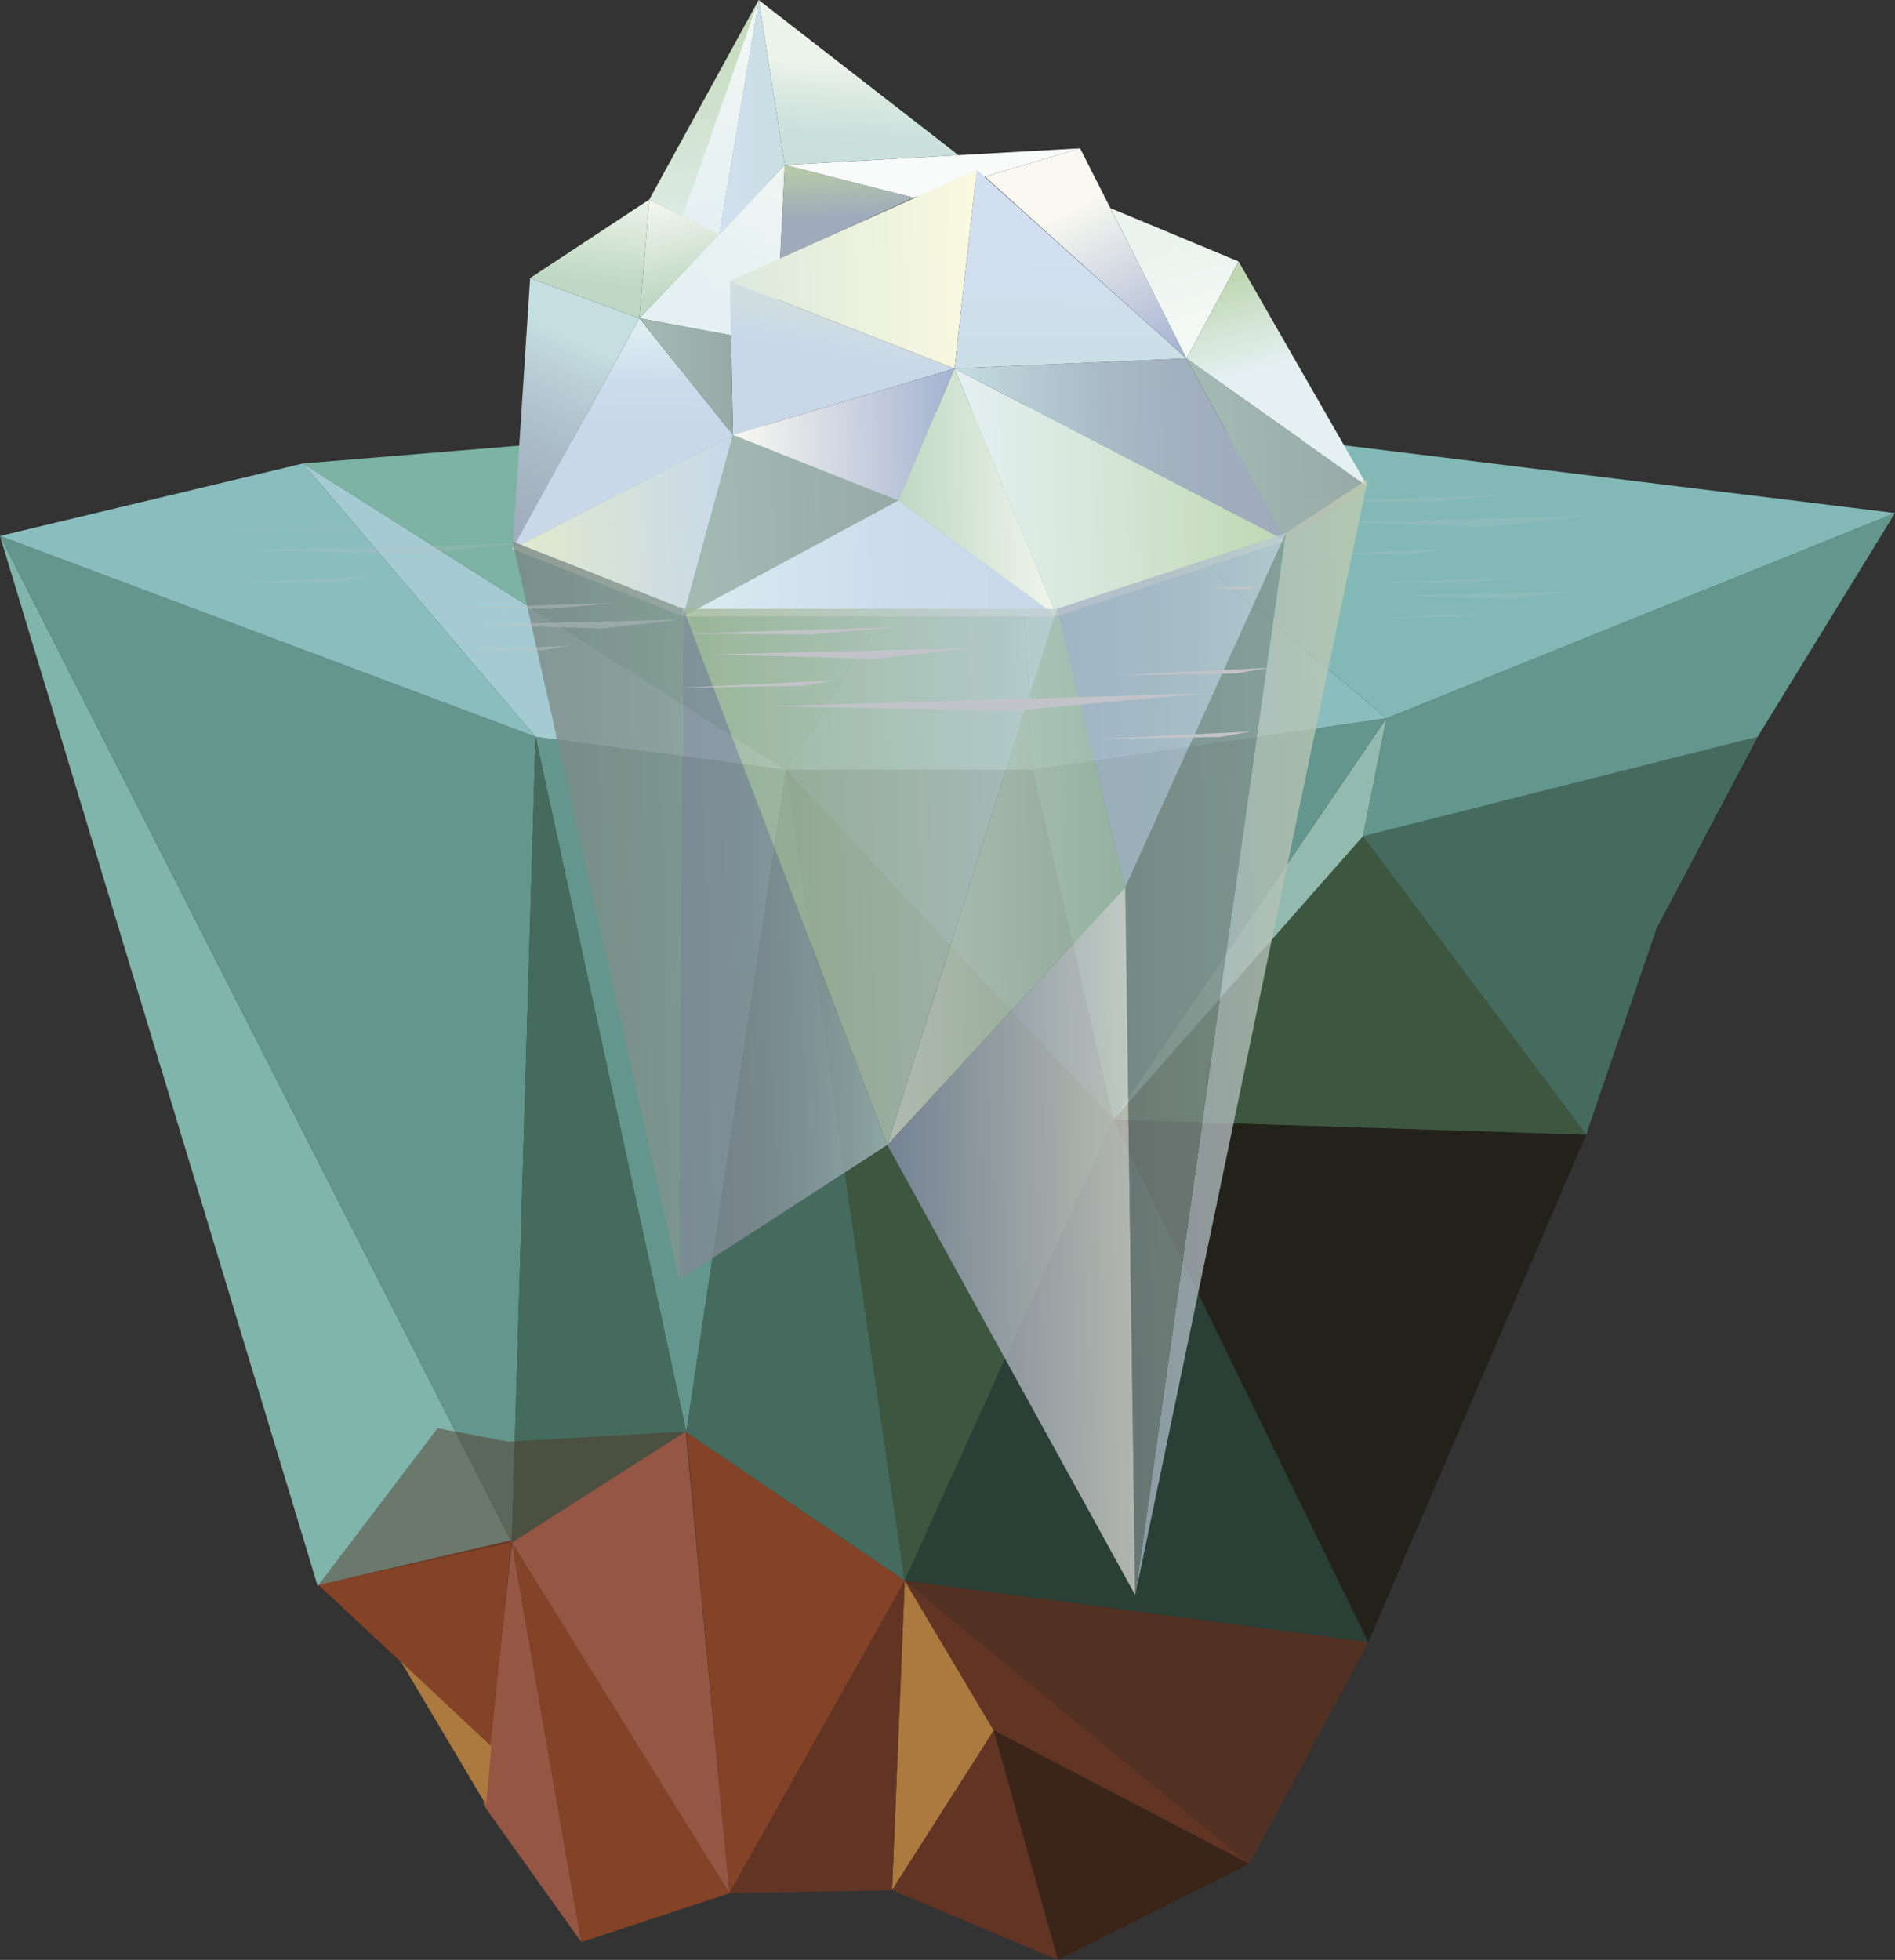 <svg xmlns="http://www.w3.org/2000/svg" xmlns:xlink="http://www.w3.org/1999/xlink" viewBox="0 0 551.56 570.28"><rect x="0" y="0" width="551.56" height="570.28" fill="#333333" stroke="none"/><defs><style>.cls-1{isolation:isolate;}.cls-2{fill:#ac793e;}.cls-3{fill:#613424;}.cls-4{fill:#3b2418;}.cls-5{fill:#965644;}.cls-6{fill:#80b5ac;}.cls-7{fill:#844226;}.cls-8{fill:#63968c;}.cls-9{fill:#446b5d;}.cls-10{fill:#3c5640;}.cls-11,.cls-57{fill:#533122;}.cls-12{fill:#2a3f36;}.cls-13{fill:#496e69;}.cls-14{fill:#22221a;}.cls-15{fill:#93baaf;}.cls-16{fill:#8abdbe;}.cls-17{fill:#7cb3a2;}.cls-18{fill:#82b9b7;}.cls-19{fill:#a3cbd1;}.cls-20{fill:#7eb6b3;}.cls-21{fill:url(#linear-gradient);}.cls-22{fill:none;}.cls-23{fill:url(#linear-gradient-2);}.cls-24{fill:url(#linear-gradient-3);}.cls-25{fill:url(#linear-gradient-4);}.cls-26{fill:url(#linear-gradient-5);}.cls-27{fill:url(#linear-gradient-6);}.cls-28{fill:url(#linear-gradient-7);}.cls-29{fill:url(#linear-gradient-8);}.cls-30{fill:url(#linear-gradient-9);}.cls-31{fill:url(#linear-gradient-10);}.cls-32{fill:#f9fafa;}.cls-33{fill:url(#linear-gradient-11);}.cls-34{fill:url(#linear-gradient-12);}.cls-35{fill:url(#linear-gradient-13);}.cls-36{fill:url(#linear-gradient-14);}.cls-37{fill:url(#linear-gradient-15);}.cls-38{fill:url(#linear-gradient-16);}.cls-39{fill:url(#linear-gradient-17);}.cls-40{fill:url(#linear-gradient-18);}.cls-41{fill:url(#linear-gradient-19);}.cls-42{fill:url(#linear-gradient-20);}.cls-43{fill:url(#linear-gradient-21);}.cls-44{fill:url(#linear-gradient-22);}.cls-45{fill:url(#linear-gradient-23);}.cls-46{fill:url(#linear-gradient-24);}.cls-47{fill:url(#linear-gradient-25);}.cls-48{opacity:0.78;mix-blend-mode:screen;}.cls-49{fill:url(#linear-gradient-26);}.cls-50{fill:url(#linear-gradient-27);}.cls-51{fill:url(#linear-gradient-28);}.cls-52{fill:url(#linear-gradient-29);}.cls-53{fill:url(#linear-gradient-30);}.cls-54{fill:url(#linear-gradient-31);}.cls-55{fill:url(#linear-gradient-32);}.cls-56{fill:url(#linear-gradient-33);}.cls-57{opacity:0.46;}.cls-58,.cls-59,.cls-60,.cls-61,.cls-62{mix-blend-mode:multiply;}.cls-59,.cls-61{fill:#c2c3c8;}.cls-60{opacity:0.18;}.cls-61{opacity:0.35;}.cls-62{opacity:0.42;}</style><linearGradient id="linear-gradient" x1="168.42" y1="70.17" x2="136.5" y2="138.94" gradientTransform="matrix(1, -0.02, 0.02, 1, -4.16, 30.33)" gradientUnits="userSpaceOnUse"><stop offset="0.01" stop-color="#c4dee1"/><stop offset="0.17" stop-color="#b9ced5"/><stop offset="0.44" stop-color="#aabbc7"/><stop offset="0.71" stop-color="#a2afbe"/><stop offset="0.98" stop-color="#9fabbb"/></linearGradient><linearGradient id="linear-gradient-2" x1="213.89" y1="63.71" x2="249.97" y2="17.89" gradientTransform="matrix(1, -0.02, 0.02, 1, -4.16, 30.33)" gradientUnits="userSpaceOnUse"><stop offset="0" stop-color="#e4f0f2"/><stop offset="1" stop-color="#f4f8f4"/></linearGradient><linearGradient id="linear-gradient-3" x1="212.83" y1="55.47" x2="206.55" y2="-31.58" gradientTransform="matrix(1, -0.02, 0.02, 1, -4.16, 30.33)" gradientUnits="userSpaceOnUse"><stop offset="0" stop-color="#e4f0f2"/><stop offset="1" stop-color="#c0d7b2"/></linearGradient><linearGradient id="linear-gradient-4" x1="212.66" y1="8.36" x2="232.17" y2="8.36" gradientTransform="matrix(1, -0.02, 0.02, 1, -4.16, 30.33)" gradientUnits="userSpaceOnUse"><stop offset="0" stop-color="#d2dff0"/><stop offset="1" stop-color="#c7dfe2"/></linearGradient><linearGradient id="linear-gradient-5" x1="184.58" y1="70.17" x2="183.74" y2="96.17" gradientTransform="matrix(1, -0.02, 0.02, 1, -4.16, 30.33)" gradientUnits="userSpaceOnUse"><stop offset="0.01" stop-color="#dcecf2"/><stop offset="0.12" stop-color="#d8e8f0"/><stop offset="0.55" stop-color="#cddceb"/><stop offset="0.98" stop-color="#c9d8e9"/></linearGradient><linearGradient id="linear-gradient-6" x1="253.86" y1="41.41" x2="245.95" y2="78.54" gradientTransform="matrix(1, -0.02, 0.02, 1, -4.16, 30.33)" gradientUnits="userSpaceOnUse"><stop offset="0.01" stop-color="#e0eacd"/><stop offset="0.98" stop-color="#c9d8e9"/></linearGradient><linearGradient id="linear-gradient-7" x1="249.28" y1="19.2" x2="249.81" y2="38.09" gradientTransform="matrix(1, -0.02, 0.02, 1, -4.16, 30.33)" gradientUnits="userSpaceOnUse"><stop offset="0.01" stop-color="#bbd2a3"/><stop offset="0.98" stop-color="#9fabbb"/></linearGradient><linearGradient id="linear-gradient-8" x1="150.66" y1="126.86" x2="215.5" y2="126.86" xlink:href="#linear-gradient-6"/><linearGradient id="linear-gradient-9" x1="199.98" y1="126.86" x2="263.25" y2="126.86" gradientTransform="matrix(1, -0.02, 0.02, 1, -4.16, 30.33)" gradientUnits="userSpaceOnUse"><stop offset="0" stop-color="#a4bbb4"/><stop offset="0.98" stop-color="#98aaa7"/></linearGradient><linearGradient id="linear-gradient-10" x1="215.5" y1="101.64" x2="280.36" y2="101.64" gradientTransform="matrix(1, -0.02, 0.02, 1, -4.16, 30.33)" gradientUnits="userSpaceOnUse"><stop offset="0.01" stop-color="#f9f9f1"/><stop offset="0.98" stop-color="#a6b3d2"/></linearGradient><linearGradient id="linear-gradient-11" x1="215.5" y1="53.77" x2="288.02" y2="53.77" gradientTransform="matrix(1, -0.02, 0.02, 1, -4.16, 30.33)" gradientUnits="userSpaceOnUse"><stop offset="0" stop-color="#dbe9dd"/><stop offset="0.98" stop-color="#f9f9df"/></linearGradient><linearGradient id="linear-gradient-12" x1="314.48" y1="46.67" x2="313.97" y2="100.71" xlink:href="#linear-gradient-4"/><linearGradient id="linear-gradient-13" x1="199.98" y1="138" x2="308.68" y2="138" xlink:href="#linear-gradient-5"/><linearGradient id="linear-gradient-14" x1="263.25" y1="118.96" x2="308.68" y2="118.96" gradientTransform="matrix(1, -0.02, 0.02, 1, -4.16, 30.33)" gradientUnits="userSpaceOnUse"><stop offset="0" stop-color="#bfd8c3"/><stop offset="1" stop-color="#f0f5ec"/></linearGradient><linearGradient id="linear-gradient-15" x1="311.98" y1="37.77" x2="336.88" y2="85.14" xlink:href="#linear-gradient-10"/><linearGradient id="linear-gradient-16" x1="280.36" y1="118.96" x2="375.74" y2="118.96" gradientTransform="matrix(1, -0.02, 0.02, 1, -4.16, 30.33)" gradientUnits="userSpaceOnUse"><stop offset="0" stop-color="#e4f0f2"/><stop offset="0.49" stop-color="#d4e5d5"/><stop offset="1" stop-color="#c0d7b2"/></linearGradient><linearGradient id="linear-gradient-17" x1="280.36" y1="107.85" x2="375.74" y2="107.85" xlink:href="#linear-gradient"/><linearGradient id="linear-gradient-18" x1="345.75" y1="47.21" x2="352.85" y2="74.61" gradientTransform="matrix(1, -0.02, 0.02, 1, -4.16, 30.33)" gradientUnits="userSpaceOnUse"><stop offset="0" stop-color="#ebf3ef"/><stop offset="1" stop-color="#f5f9f6"/></linearGradient><linearGradient id="linear-gradient-19" x1="347.93" y1="107.85" x2="399.91" y2="107.85" xlink:href="#linear-gradient-9"/><linearGradient id="linear-gradient-20" x1="370.04" y1="84.45" x2="363.41" y2="57.54" xlink:href="#linear-gradient-16"/><linearGradient id="linear-gradient-21" x1="173.89" y1="54.95" x2="178" y2="26.87" xlink:href="#linear-gradient-14"/><linearGradient id="linear-gradient-22" x1="201.87" y1="59.09" x2="196.36" y2="33.62" xlink:href="#linear-gradient-14"/><linearGradient id="linear-gradient-23" x1="186.07" y1="109.58" x2="213.34" y2="109.58" gradientTransform="matrix(1, 0, 0, 1, 0, 0)" xlink:href="#linear-gradient-9"/><linearGradient id="linear-gradient-24" x1="254.5" y1="-6.53" x2="251.8" y2="24.08" gradientTransform="matrix(1, -0.02, 0.02, 1, -4.16, 30.33)" gradientUnits="userSpaceOnUse"><stop offset="0.01" stop-color="#ecf3eb"/><stop offset="0.02" stop-color="#ebf3eb"/><stop offset="0.34" stop-color="#d8e8e1"/><stop offset="0.66" stop-color="#cce1dc"/><stop offset="0.98" stop-color="#c8dfda"/></linearGradient><linearGradient id="linear-gradient-25" x1="213.86" y1="37.74" x2="213.86" y2="-27.34" xlink:href="#linear-gradient-2"/><linearGradient id="linear-gradient-26" x1="1318.62" y1="2334.38" x2="1392.88" y2="2334.38" gradientTransform="matrix(-1, 0.02, -0.02, -1, 1767.12, 2608.17)" gradientUnits="userSpaceOnUse"><stop offset="0.01" stop-color="#c0cbae"/><stop offset="0.98" stop-color="#a8b4c5"/></linearGradient><linearGradient id="linear-gradient-27" x1="1342.8" y1="2326.77" x2="1392.88" y2="2326.77" gradientTransform="matrix(-1, 0.02, -0.02, -1, 1767.12, 2608.17)" gradientUnits="userSpaceOnUse"><stop offset="0" stop-color="#859790"/><stop offset="0.98" stop-color="#7a8784"/></linearGradient><linearGradient id="linear-gradient-28" x1="1391.62" y1="2275.73" x2="1462.35" y2="2275.73" gradientTransform="matrix(-1, 0.02, -0.02, -1, 1767.12, 2608.17)" gradientUnits="userSpaceOnUse"><stop offset="0.01" stop-color="#d8d7d0"/><stop offset="0.98" stop-color="#8791ac"/></linearGradient><linearGradient id="linear-gradient-29" x1="1342.8" y1="2429.76" x2="1409.85" y2="2429.76" gradientTransform="matrix(-1, 0.02, -0.02, -1, 1767.12, 2608.17)" gradientUnits="userSpaceOnUse"><stop offset="0.01" stop-color="#bccdd4"/><stop offset="0.21" stop-color="#b5c4ce"/><stop offset="0.59" stop-color="#abb8c7"/><stop offset="0.98" stop-color="#a8b4c5"/></linearGradient><linearGradient id="linear-gradient-30" x1="1391.62" y1="2382.65" x2="1462.35" y2="2382.65" gradientTransform="matrix(-1, 0.02, -0.02, -1, 1767.12, 2608.17)" gradientUnits="userSpaceOnUse"><stop offset="0" stop-color="#a1b8a3"/><stop offset="1" stop-color="#d0d7ce"/></linearGradient><linearGradient id="linear-gradient-31" x1="1409.85" y1="2383.74" x2="1518.55" y2="2383.74" gradientTransform="matrix(-1, 0.02, -0.02, -1, 1767.12, 2608.17)" gradientUnits="userSpaceOnUse"><stop offset="0" stop-color="#c3d1d4"/><stop offset="0.49" stop-color="#b4c5b7"/><stop offset="1" stop-color="#a2b795"/></linearGradient><linearGradient id="linear-gradient-32" x1="1462.35" y1="2364.75" x2="1523.73" y2="2364.75" gradientTransform="matrix(-1, 0.02, -0.02, -1, 1767.12, 2608.17)" gradientUnits="userSpaceOnUse"><stop offset="0.01" stop-color="#a4bdbf"/><stop offset="0.19" stop-color="#98abb1"/><stop offset="0.45" stop-color="#8b98a1"/><stop offset="0.71" stop-color="#848c98"/><stop offset="0.98" stop-color="#818895"/></linearGradient><linearGradient id="linear-gradient-33" x1="1518.55" y1="2375.06" x2="1567.87" y2="2375.06" xlink:href="#linear-gradient-27"/></defs><title>logo</title><g class="cls-1"><g id="Layer_2" data-name="Layer 2"><g id="OBJECTS"><polygon class="cls-2" points="259.64 550 289.25 503.52 263.34 459.93 259.64 550"/><polygon class="cls-3" points="263.34 459.93 289.25 503.52 363.59 542.31 263.34 459.93"/><polygon class="cls-3" points="259.64 550 307.94 570.28 289.25 503.52 259.64 550"/><polygon class="cls-4" points="289.25 503.52 363.59 542.31 307.94 570.28 289.25 503.52"/><polygon class="cls-3" points="259.64 550 212.31 550.9 263.34 459.93 259.64 550"/><polygon class="cls-5" points="148.98 448.83 169.19 565.1 140.72 525.2 148.98 448.83"/><polygon class="cls-6" points="0 155.95 92.44 461.41 148.98 448.83 0 155.95"/><polygon class="cls-7" points="142.77 507.94 148.9 448.14 92.69 461.19 142.77 507.94"/><polygon class="cls-8" points="155.88 214.4 148.98 448.83 0 155.95 155.88 214.4"/><polygon class="cls-8" points="199.75 416.74 228.74 223.98 155.88 214.4 199.75 416.74"/><polygon class="cls-7" points="212.31 550.9 169.19 565.1 148.98 448.83 212.31 550.9"/><polygon class="cls-7" points="212.31 550.9 263.34 459.93 199.75 416.74 212.31 550.9"/><polygon class="cls-9" points="263.34 459.93 228.74 223.98 199.75 416.74 263.34 459.93"/><polygon class="cls-10" points="228.74 223.98 324.05 325.77 263.34 459.93 228.74 223.98"/><polygon class="cls-11" points="363.59 542.31 398.25 477.83 263.34 459.93 363.59 542.31"/><polygon class="cls-12" points="263.34 459.93 398.25 477.83 324.05 325.77 263.34 459.93"/><polygon class="cls-13" points="228.74 223.98 228.74 223.98 324.05 325.77 300.59 223.98 228.74 223.98"/><polygon class="cls-14" points="461.67 330.16 324.05 325.77 398.25 477.83 461.67 330.16 461.67 330.16"/><polygon class="cls-10" points="396.69 243.34 324.05 325.77 461.67 330.16 396.69 243.34"/><polygon class="cls-9" points="511.58 214.4 396.69 243.34 461.67 330.16 482.17 270.13 511.58 214.4"/><polygon class="cls-8" points="551.56 149.29 403.54 209 396.69 243.34 511.58 214.4 551.56 149.29"/><polygon class="cls-15" points="324.05 325.77 403.54 209 396.69 243.34 324.05 325.77"/><polygon class="cls-8" points="300.59 223.98 403.54 209 324.05 325.77 300.59 223.98"/><polygon class="cls-9" points="148.98 448.83 199.75 416.74 155.88 214.4 148.98 448.83"/><polygon class="cls-5" points="212.31 550.9 199.59 416.55 148.98 448.83 212.31 550.9"/><polygon class="cls-2" points="143.02 508.15 141.49 525.2 116.71 483.51 143.02 508.15"/><polygon class="cls-16" points="0 155.95 88.17 134.86 155.88 214.4 0 155.95"/><polygon class="cls-17" points="88.17 134.86 295.28 117.77 228.74 223.98 88.17 134.86"/><polygon class="cls-16" points="295.28 117.77 300.59 223.98 403.54 209 295.28 117.77"/><polygon class="cls-18" points="295.28 117.77 551.56 149.29 403.54 209 295.28 117.77"/><polygon class="cls-19" points="88.17 134.86 228.74 223.98 155.88 214.4 88.17 134.86"/><polygon class="cls-20" points="295.28 117.77 300.59 223.98 228.74 223.98 295.28 117.77"/><polygon class="cls-21" points="149.16 159.73 154.3 80.9 186.07 92.61 149.16 159.73"/><polygon class="cls-22" points="188.98 58.06 186.07 92.61 154.3 80.9 188.98 58.06"/><polygon class="cls-23" points="228.41 47.99 186.07 92.61 225.87 100.04 228.41 47.99"/><polygon class="cls-22" points="188.98 58.06 209.43 66.91 186.07 92.61 188.98 58.06"/><polygon class="cls-24" points="209.31 68.48 220.82 0 188.98 58.06 209.31 68.48"/><polygon class="cls-25" points="228.41 47.99 220.82 0 209.31 68.48 228.41 47.99"/><polygon class="cls-26" points="149.16 159.73 213.34 126.55 186.07 92.61 149.16 159.73"/><polygon class="cls-27" points="212.43 81.78 213.34 126.55 277.82 107.22 212.43 81.78"/><polygon class="cls-28" points="266 57.52 228.41 47.99 227.03 75.31 266 57.52"/><polygon class="cls-29" points="149.16 159.73 198.89 179.36 213.34 126.55 149.16 159.73"/><polygon class="cls-30" points="261.49 145.65 213.34 126.55 198.89 179.36 261.49 145.65"/><polygon class="cls-31" points="277.82 107.22 261.49 145.65 213.34 126.55 277.82 107.22"/><polygon class="cls-32" points="314.37 43.16 228.41 47.99 266 57.52 314.37 43.16"/><polygon class="cls-33" points="284.31 49.43 212.43 81.78 277.82 107.22 284.31 49.43"/><polygon class="cls-34" points="284.31 49.43 345.35 104.31 277.82 107.22 284.31 49.43"/><polygon class="cls-35" points="198.89 179.36 307.61 179.35 261.49 145.65 198.89 179.36"/><polygon class="cls-36" points="277.82 107.22 307.61 179.35 261.49 145.65 277.82 107.22"/><polygon class="cls-37" points="314.37 43.16 345.35 104.31 286.67 51.39 314.37 43.16"/><polygon class="cls-38" points="374.23 157.32 307.61 179.35 277.82 107.22 374.23 157.32"/><polygon class="cls-39" points="345.35 104.31 374.23 157.32 277.82 107.22 345.35 104.31"/><polygon class="cls-40" points="345.35 104.31 360.51 76.08 323.21 60.57 345.35 104.31"/><polygon class="cls-41" points="398.1 141.62 374.23 157.32 345.35 104.31 398.1 141.62"/><polygon class="cls-42" points="360.51 76.08 345.35 104.31 398.1 141.62 360.51 76.08"/><polygon class="cls-43" points="154.3 80.9 188.98 58.06 186.07 92.61 154.3 80.9"/><polygon class="cls-44" points="188.98 58.06 186.07 92.61 209.35 68.25 188.98 58.06"/><polygon class="cls-45" points="186.07 92.61 213.34 126.55 212.75 97.48 186.07 92.61"/><polygon class="cls-46" points="278.96 45.15 228.41 47.99 220.82 0 278.96 45.15"/><polygon class="cls-47" points="198.72 62.84 209.35 68.25 220.82 0 198.72 62.84"/><g class="cls-48"><polygon class="cls-49" points="398.1 139.42 374.23 155.13 330.42 464.13 398.1 139.42"/><polygon class="cls-50" points="327.49 258.18 330.42 464.13 374.23 155.13 327.49 258.18"/><polygon class="cls-51" points="258.27 333.15 327.49 258.18 330.42 464.13 258.27 333.15"/><polygon class="cls-52" points="374.23 155.13 307.61 177.16 327.49 258.18 374.23 155.13"/><polygon class="cls-53" points="258.27 333.15 307.61 177.16 327.49 258.18 258.27 333.15"/><polygon class="cls-54" points="198.89 177.16 307.61 177.16 258.27 333.15 198.89 177.16"/><polygon class="cls-55" points="197.67 372.38 198.89 177.16 258.27 333.15 197.67 372.38"/><polygon class="cls-56" points="149.16 157.54 198.89 177.16 197.67 372.38 149.16 157.54"/></g><polygon class="cls-57" points="92.69 461.19 127.36 415.57 147.86 419.48 199.59 416.55 148.98 448.83 92.69 461.19"/><g class="cls-58"><polygon class="cls-59" points="242.73 197.97 198.73 200.11 233.48 199.59 242.73 197.97"/><polygon class="cls-59" points="364.19 212.85 320.2 214.99 354.95 214.47 364.19 212.85"/><polygon class="cls-59" points="369.18 194.33 325.18 196.47 359.93 195.94 369.18 194.33"/><polygon class="cls-59" points="366.24 170.56 351.12 171.11 363 171.57 366.24 170.56"/><polygon class="cls-59" points="283.12 188.56 207.22 190.44 255.07 191.69 283.12 188.56"/><polygon class="cls-59" points="260.34 182.48 199.81 184.37 235.76 184.62 260.34 182.48"/><polygon class="cls-59" points="350.55 201.75 224.4 205.53 294.98 206.79 350.55 201.75"/></g><g class="cls-60"><polygon class="cls-59" points="108.79 167.61 64.79 169.75 99.54 169.23 108.79 167.61"/><polygon class="cls-59" points="149.18 158.19 73.28 160.08 121.13 161.33 149.18 158.19"/><polygon class="cls-61" points="126.4 152.12 65.87 154.01 101.82 154.26 126.4 152.12"/></g><g class="cls-60"><polygon class="cls-59" points="430.74 178.43 401.36 179.85 424.56 179.5 430.74 178.43"/><polygon class="cls-59" points="457.71 172.14 407.02 173.4 438.98 174.23 457.71 172.14"/><polygon class="cls-59" points="442.5 168.08 402.08 169.34 426.09 169.51 442.5 168.08"/></g><g class="cls-60"><polygon class="cls-59" points="421.38 159.56 377.39 161.7 412.14 161.17 421.38 159.56"/><polygon class="cls-59" points="461.77 150.14 385.87 152.03 433.72 153.28 461.77 150.14"/><polygon class="cls-59" points="439 144.07 378.46 145.96 414.42 146.21 439 144.07"/></g><g class="cls-62"><polygon class="cls-59" points="165.5 187.88 130.13 189.61 158.07 189.19 165.5 187.88"/><polygon class="cls-59" points="197.98 180.31 136.95 181.83 175.43 182.84 197.98 180.31"/><polygon class="cls-59" points="179.67 175.43 130.99 176.95 159.9 177.15 179.67 175.43"/></g></g></g></g></svg>

